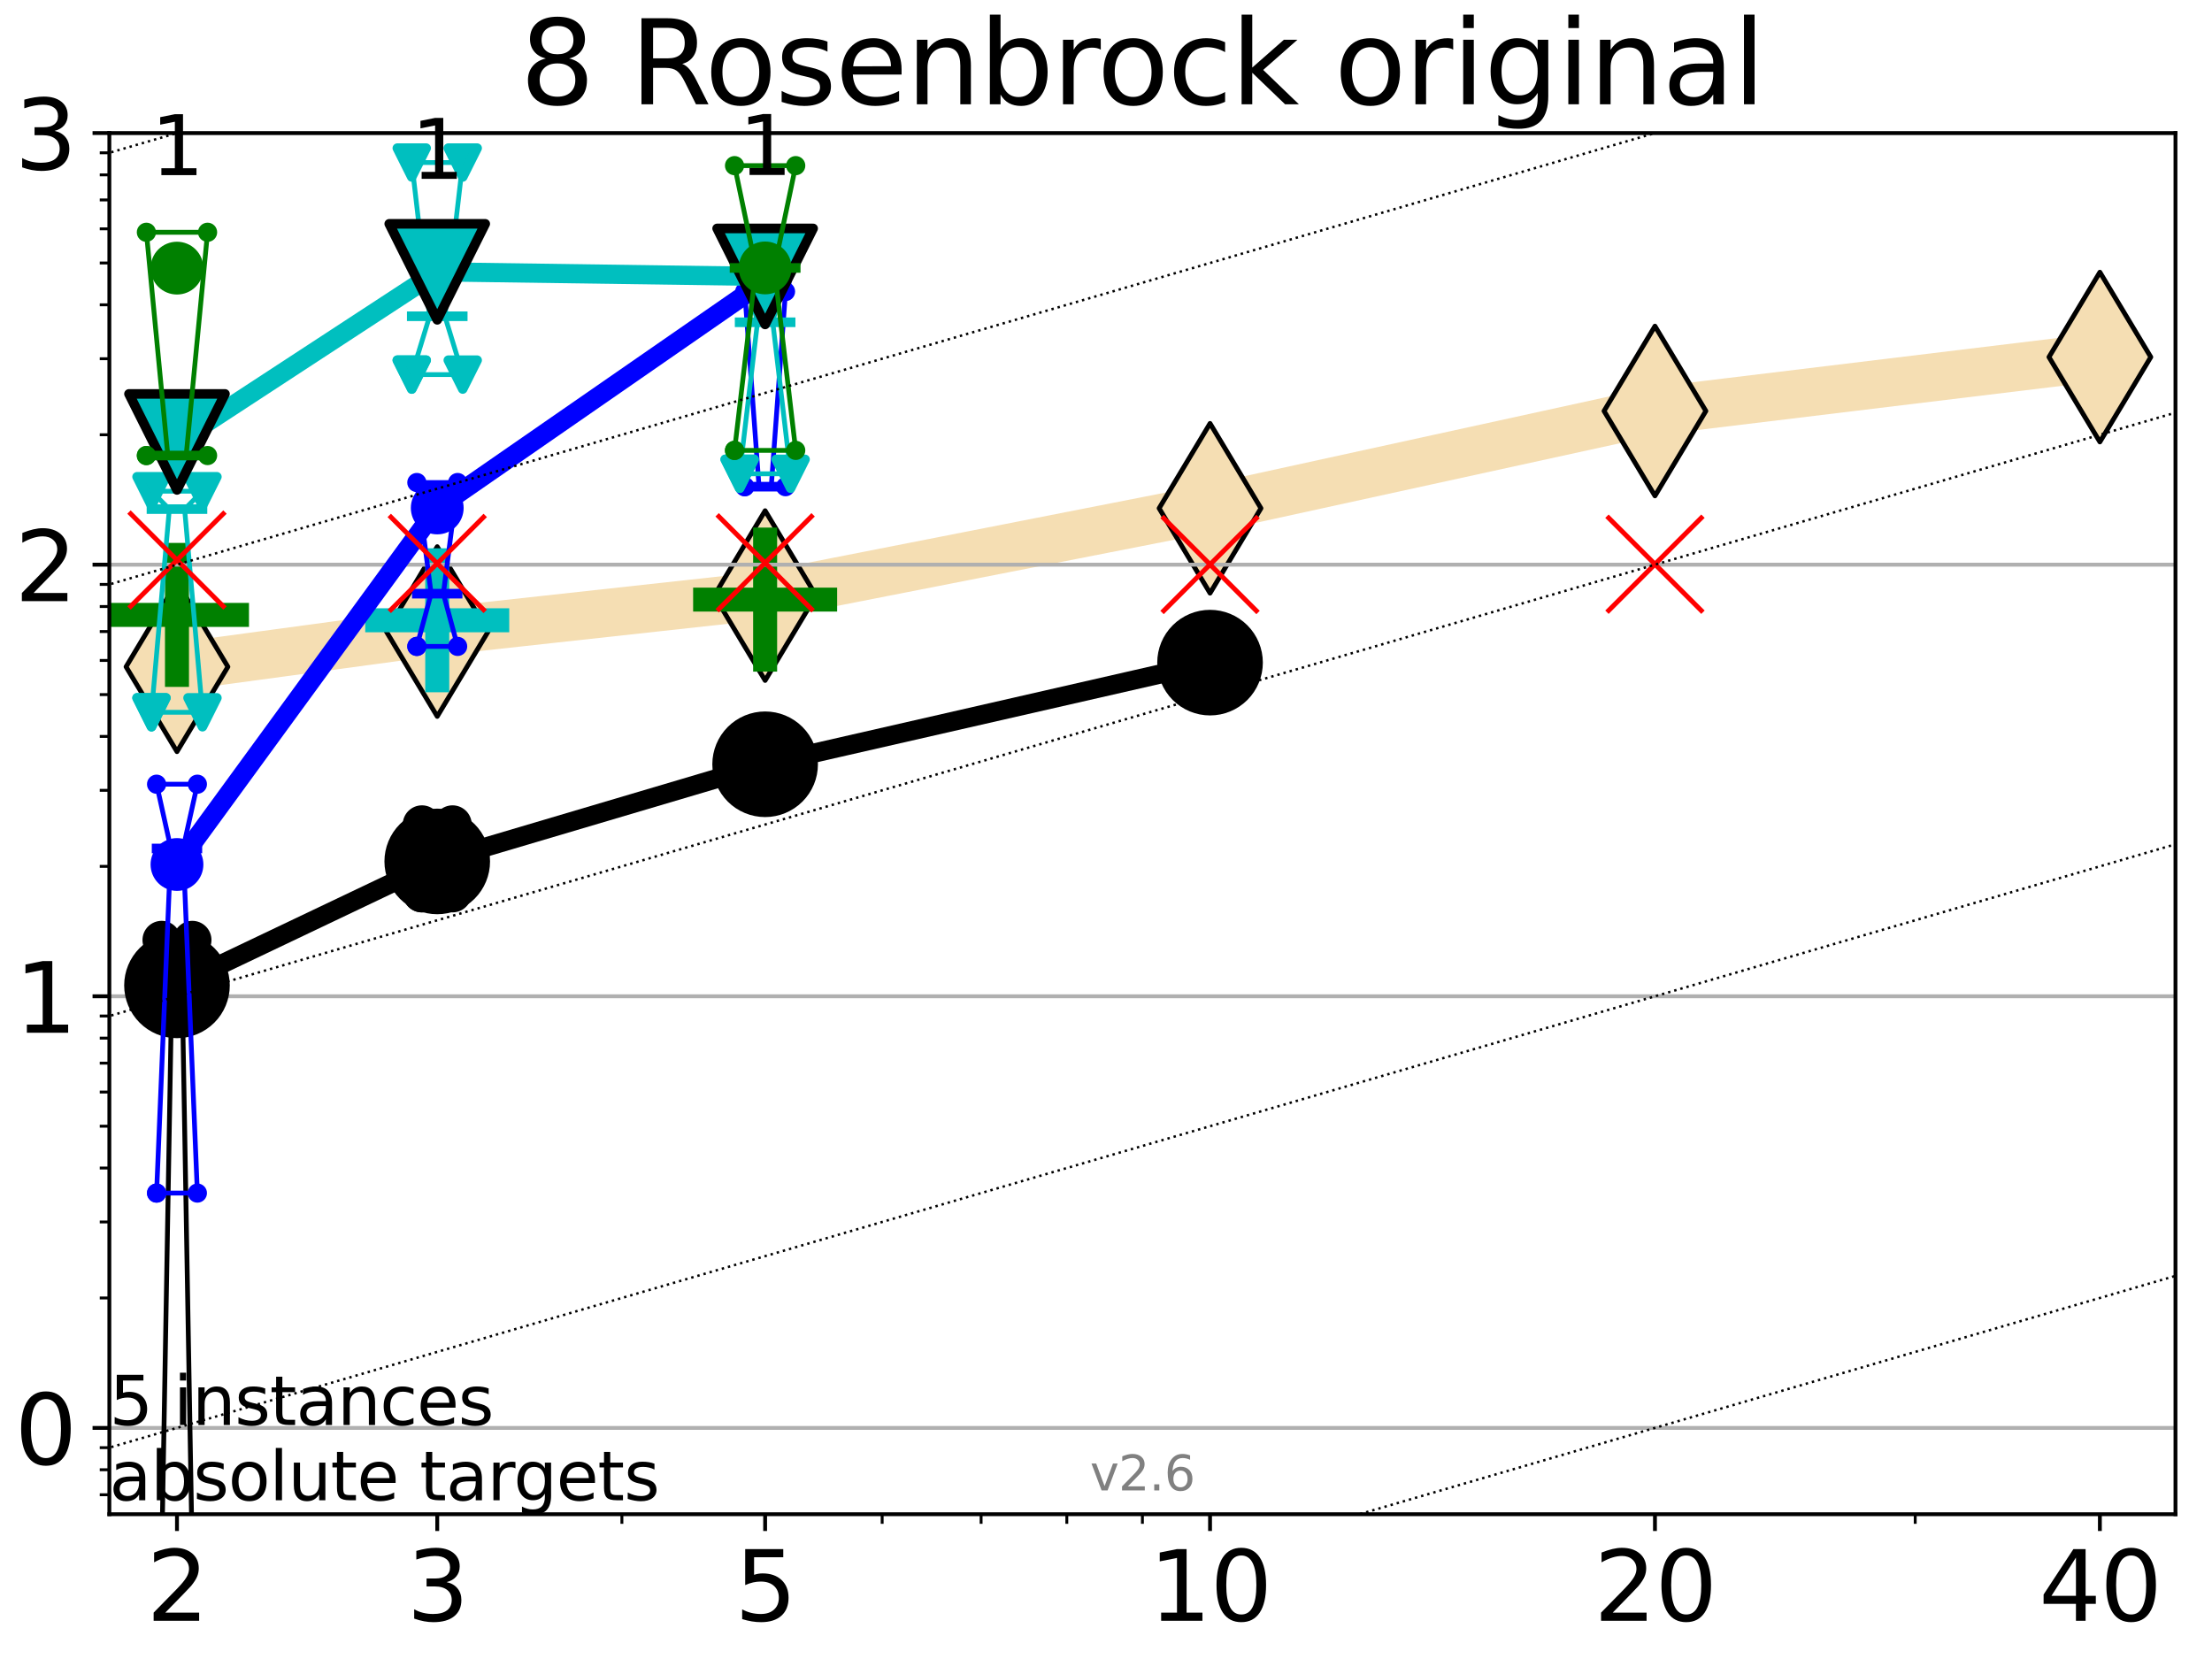 <?xml version="1.0" encoding="utf-8" standalone="no"?>
<!DOCTYPE svg PUBLIC "-//W3C//DTD SVG 1.1//EN"
  "http://www.w3.org/Graphics/SVG/1.1/DTD/svg11.dtd">
<svg xmlns:xlink="http://www.w3.org/1999/xlink" width="460.8pt" height="345.6pt" viewBox="0 0 460.8 345.6" xmlns="http://www.w3.org/2000/svg" version="1.1">
 <defs>
  <style type="text/css">*{stroke-linejoin: round; stroke-linecap: butt}</style>
 </defs>
 <g id="figure_1">
  <g id="patch_1">
   <path d="M 0 345.6 
L 460.8 345.6 
L 460.8 0 
L 0 0 
z
" style="fill: #ffffff"/>
  </g>
  <g id="axes_1">
   <g id="patch_2">
    <path d="M 22.78 315.44 
L 453.192 315.44 
L 453.192 27.72 
L 22.78 27.72 
z
" style="fill: #ffffff"/>
   </g>
   <g id="line2d_1">
    <path d="M 36.868 138.903 
L 91.085 131.56 
L 159.39 124.071 
L 252.074 105.885 
L 344.758 85.621 
L 437.443 74.384 
" clip-path="url(#p8dc226ecf0)" style="fill: none; stroke: #f5deb3; stroke-width: 10; stroke-linecap: square"/>
    <defs>
     <path id="me2d155da75" d="M -0 17.678 
L 10.607 0 
L 0 -17.678 
L -10.607 -0 
z
" style="stroke: #000000; stroke-linejoin: miter"/>
    </defs>
    <g clip-path="url(#p8dc226ecf0)">
     <use xlink:href="#me2d155da75" x="36.868" y="138.903" style="fill: #f5deb3; stroke: #000000; stroke-linejoin: miter"/>
     <use xlink:href="#me2d155da75" x="91.085" y="131.56" style="fill: #f5deb3; stroke: #000000; stroke-linejoin: miter"/>
     <use xlink:href="#me2d155da75" x="159.39" y="124.071" style="fill: #f5deb3; stroke: #000000; stroke-linejoin: miter"/>
     <use xlink:href="#me2d155da75" x="252.074" y="105.885" style="fill: #f5deb3; stroke: #000000; stroke-linejoin: miter"/>
     <use xlink:href="#me2d155da75" x="344.758" y="85.621" style="fill: #f5deb3; stroke: #000000; stroke-linejoin: miter"/>
     <use xlink:href="#me2d155da75" x="437.443" y="74.384" style="fill: #f5deb3; stroke: #000000; stroke-linejoin: miter"/>
    </g>
   </g>
   <g id="line2d_2">
    <defs>
     <path id="m5c4d01a7d2" d="M -15 0 
L 15 0 
M 0 15 
L 0 -15 
" style="stroke: #00bfbf; stroke-width: 5"/>
    </defs>
    <g clip-path="url(#p8dc226ecf0)">
     <use xlink:href="#m5c4d01a7d2" x="91.085" y="129.215" style="fill: #00bfbf; stroke: #00bfbf; stroke-width: 5"/>
    </g>
   </g>
   <g id="line2d_3">
    <defs>
     <path id="mcdab4af5b2" d="M -15 0 
L 15 0 
M 0 15 
L 0 -15 
" style="stroke: #008000; stroke-width: 5"/>
    </defs>
    <g clip-path="url(#p8dc226ecf0)">
     <use xlink:href="#mcdab4af5b2" x="159.39" y="124.908" style="fill: #008000; stroke: #008000; stroke-width: 5"/>
    </g>
   </g>
   <g id="line2d_4">
    <g clip-path="url(#p8dc226ecf0)">
     <use xlink:href="#mcdab4af5b2" x="36.868" y="128.093" style="fill: #008000; stroke: #008000; stroke-width: 5"/>
    </g>
   </g>
   <g id="matplotlib.axis_1">
    <g id="xtick_1">
     <g id="line2d_5">
      <defs>
       <path id="ma68d5e2da8" d="M 0 0 
L 0 3.5 
" style="stroke: #000000; stroke-width: 0.8"/>
      </defs>
      <g>
       <use xlink:href="#ma68d5e2da8" x="36.868" y="315.44" style="stroke: #000000; stroke-width: 0.8"/>
      </g>
     </g>
     <g id="text_1">
      <!-- 2 -->
      <g transform="translate(30.506 337.637)scale(0.2 -0.2)">
       <defs>
        <path id="DejaVuSans-32" d="M 1228 531 
L 3431 531 
L 3431 0 
L 469 0 
L 469 531 
Q 828 903 1448 1529 
Q 2069 2156 2228 2338 
Q 2531 2678 2651 2914 
Q 2772 3150 2772 3378 
Q 2772 3750 2511 3984 
Q 2250 4219 1831 4219 
Q 1534 4219 1204 4116 
Q 875 4013 500 3803 
L 500 4441 
Q 881 4594 1212 4672 
Q 1544 4750 1819 4750 
Q 2544 4750 2975 4387 
Q 3406 4025 3406 3419 
Q 3406 3131 3298 2873 
Q 3191 2616 2906 2266 
Q 2828 2175 2409 1742 
Q 1991 1309 1228 531 
z
" transform="scale(0.016)"/>
       </defs>
       <use xlink:href="#DejaVuSans-32"/>
      </g>
     </g>
    </g>
    <g id="xtick_2">
     <g id="line2d_6">
      <g>
       <use xlink:href="#ma68d5e2da8" x="91.085" y="315.44" style="stroke: #000000; stroke-width: 0.8"/>
      </g>
     </g>
     <g id="text_2">
      <!-- 3 -->
      <g transform="translate(84.723 337.637)scale(0.2 -0.2)">
       <defs>
        <path id="DejaVuSans-33" d="M 2597 2516 
Q 3050 2419 3304 2112 
Q 3559 1806 3559 1356 
Q 3559 666 3084 287 
Q 2609 -91 1734 -91 
Q 1441 -91 1130 -33 
Q 819 25 488 141 
L 488 750 
Q 750 597 1062 519 
Q 1375 441 1716 441 
Q 2309 441 2620 675 
Q 2931 909 2931 1356 
Q 2931 1769 2642 2001 
Q 2353 2234 1838 2234 
L 1294 2234 
L 1294 2753 
L 1863 2753 
Q 2328 2753 2575 2939 
Q 2822 3125 2822 3475 
Q 2822 3834 2567 4026 
Q 2313 4219 1838 4219 
Q 1578 4219 1281 4162 
Q 984 4106 628 3988 
L 628 4550 
Q 988 4650 1302 4700 
Q 1616 4750 1894 4750 
Q 2613 4750 3031 4423 
Q 3450 4097 3450 3541 
Q 3450 3153 3228 2886 
Q 3006 2619 2597 2516 
z
" transform="scale(0.016)"/>
       </defs>
       <use xlink:href="#DejaVuSans-33"/>
      </g>
     </g>
    </g>
    <g id="xtick_3">
     <g id="line2d_7">
      <g>
       <use xlink:href="#ma68d5e2da8" x="159.39" y="315.44" style="stroke: #000000; stroke-width: 0.8"/>
      </g>
     </g>
     <g id="text_3">
      <!-- 5 -->
      <g transform="translate(153.028 337.637)scale(0.2 -0.2)">
       <defs>
        <path id="DejaVuSans-35" d="M 691 4666 
L 3169 4666 
L 3169 4134 
L 1269 4134 
L 1269 2991 
Q 1406 3038 1543 3061 
Q 1681 3084 1819 3084 
Q 2600 3084 3056 2656 
Q 3513 2228 3513 1497 
Q 3513 744 3044 326 
Q 2575 -91 1722 -91 
Q 1428 -91 1123 -41 
Q 819 9 494 109 
L 494 744 
Q 775 591 1075 516 
Q 1375 441 1709 441 
Q 2250 441 2565 725 
Q 2881 1009 2881 1497 
Q 2881 1984 2565 2268 
Q 2250 2553 1709 2553 
Q 1456 2553 1204 2497 
Q 953 2441 691 2322 
L 691 4666 
z
" transform="scale(0.016)"/>
       </defs>
       <use xlink:href="#DejaVuSans-35"/>
      </g>
     </g>
    </g>
    <g id="xtick_4">
     <g id="line2d_8">
      <g>
       <use xlink:href="#ma68d5e2da8" x="252.074" y="315.44" style="stroke: #000000; stroke-width: 0.8"/>
      </g>
     </g>
     <g id="text_4">
      <!-- 10 -->
      <g transform="translate(239.349 337.637)scale(0.2 -0.2)">
       <defs>
        <path id="DejaVuSans-31" d="M 794 531 
L 1825 531 
L 1825 4091 
L 703 3866 
L 703 4441 
L 1819 4666 
L 2450 4666 
L 2450 531 
L 3481 531 
L 3481 0 
L 794 0 
L 794 531 
z
" transform="scale(0.016)"/>
        <path id="DejaVuSans-30" d="M 2034 4250 
Q 1547 4250 1301 3770 
Q 1056 3291 1056 2328 
Q 1056 1369 1301 889 
Q 1547 409 2034 409 
Q 2525 409 2770 889 
Q 3016 1369 3016 2328 
Q 3016 3291 2770 3770 
Q 2525 4250 2034 4250 
z
M 2034 4750 
Q 2819 4750 3233 4129 
Q 3647 3509 3647 2328 
Q 3647 1150 3233 529 
Q 2819 -91 2034 -91 
Q 1250 -91 836 529 
Q 422 1150 422 2328 
Q 422 3509 836 4129 
Q 1250 4750 2034 4750 
z
" transform="scale(0.016)"/>
       </defs>
       <use xlink:href="#DejaVuSans-31"/>
       <use xlink:href="#DejaVuSans-30" x="63.623"/>
      </g>
     </g>
    </g>
    <g id="xtick_5">
     <g id="line2d_9">
      <g>
       <use xlink:href="#ma68d5e2da8" x="344.758" y="315.44" style="stroke: #000000; stroke-width: 0.8"/>
      </g>
     </g>
     <g id="text_5">
      <!-- 20 -->
      <g transform="translate(332.033 337.637)scale(0.2 -0.2)">
       <use xlink:href="#DejaVuSans-32"/>
       <use xlink:href="#DejaVuSans-30" x="63.623"/>
      </g>
     </g>
    </g>
    <g id="xtick_6">
     <g id="line2d_10">
      <g>
       <use xlink:href="#ma68d5e2da8" x="437.443" y="315.44" style="stroke: #000000; stroke-width: 0.8"/>
      </g>
     </g>
     <g id="text_6">
      <!-- 40 -->
      <g transform="translate(424.718 337.637)scale(0.2 -0.2)">
       <defs>
        <path id="DejaVuSans-34" d="M 2419 4116 
L 825 1625 
L 2419 1625 
L 2419 4116 
z
M 2253 4666 
L 3047 4666 
L 3047 1625 
L 3713 1625 
L 3713 1100 
L 3047 1100 
L 3047 0 
L 2419 0 
L 2419 1100 
L 313 1100 
L 313 1709 
L 2253 4666 
z
" transform="scale(0.016)"/>
       </defs>
       <use xlink:href="#DejaVuSans-34"/>
       <use xlink:href="#DejaVuSans-30" x="63.623"/>
      </g>
     </g>
    </g>
    <g id="xtick_7">
     <g id="line2d_11">
      <defs>
       <path id="m6bcf488778" d="M 0 0 
L 0 2 
" style="stroke: #000000; stroke-width: 0.6"/>
      </defs>
      <g>
       <use xlink:href="#m6bcf488778" x="129.552" y="315.44" style="stroke: #000000; stroke-width: 0.6"/>
      </g>
     </g>
    </g>
    <g id="xtick_8">
     <g id="line2d_12">
      <g>
       <use xlink:href="#m6bcf488778" x="183.769" y="315.44" style="stroke: #000000; stroke-width: 0.6"/>
      </g>
     </g>
    </g>
    <g id="xtick_9">
     <g id="line2d_13">
      <g>
       <use xlink:href="#m6bcf488778" x="204.381" y="315.44" style="stroke: #000000; stroke-width: 0.6"/>
      </g>
     </g>
    </g>
    <g id="xtick_10">
     <g id="line2d_14">
      <g>
       <use xlink:href="#m6bcf488778" x="222.237" y="315.44" style="stroke: #000000; stroke-width: 0.6"/>
      </g>
     </g>
    </g>
    <g id="xtick_11">
     <g id="line2d_15">
      <g>
       <use xlink:href="#m6bcf488778" x="237.986" y="315.44" style="stroke: #000000; stroke-width: 0.6"/>
      </g>
     </g>
    </g>
    <g id="xtick_12">
     <g id="line2d_16">
      <g>
       <use xlink:href="#m6bcf488778" x="398.975" y="315.44" style="stroke: #000000; stroke-width: 0.6"/>
      </g>
     </g>
    </g>
   </g>
   <g id="matplotlib.axis_2">
    <g id="ytick_1">
     <g id="line2d_17">
      <path d="M 22.78 297.458 
L 453.192 297.458 
" clip-path="url(#p8dc226ecf0)" style="fill: none; stroke: #b0b0b0; stroke-width: 0.8; stroke-linecap: square"/>
     </g>
     <g id="line2d_18">
      <defs>
       <path id="m3af78f98e3" d="M 0 0 
L -3.5 0 
" style="stroke: #000000; stroke-width: 0.8"/>
      </defs>
      <g>
       <use xlink:href="#m3af78f98e3" x="22.78" y="297.458" style="stroke: #000000; stroke-width: 0.8"/>
      </g>
     </g>
     <g id="text_7">
      <!-- 0 -->
      <g transform="translate(3.055 305.056)scale(0.2 -0.2)">
       <use xlink:href="#DejaVuSans-30"/>
      </g>
     </g>
    </g>
    <g id="ytick_2">
     <g id="line2d_19">
      <path d="M 22.78 207.545 
L 453.192 207.545 
" clip-path="url(#p8dc226ecf0)" style="fill: none; stroke: #b0b0b0; stroke-width: 0.8; stroke-linecap: square"/>
     </g>
     <g id="line2d_20">
      <g>
       <use xlink:href="#m3af78f98e3" x="22.78" y="207.545" style="stroke: #000000; stroke-width: 0.8"/>
      </g>
     </g>
     <g id="text_8">
      <!-- 1 -->
      <g transform="translate(3.055 215.143)scale(0.2 -0.2)">
       <use xlink:href="#DejaVuSans-31"/>
      </g>
     </g>
    </g>
    <g id="ytick_3">
     <g id="line2d_21">
      <path d="M 22.78 117.633 
L 453.192 117.633 
" clip-path="url(#p8dc226ecf0)" style="fill: none; stroke: #b0b0b0; stroke-width: 0.8; stroke-linecap: square"/>
     </g>
     <g id="line2d_22">
      <g>
       <use xlink:href="#m3af78f98e3" x="22.78" y="117.633" style="stroke: #000000; stroke-width: 0.8"/>
      </g>
     </g>
     <g id="text_9">
      <!-- 2 -->
      <g transform="translate(3.055 125.231)scale(0.2 -0.2)">
       <use xlink:href="#DejaVuSans-32"/>
      </g>
     </g>
    </g>
    <g id="ytick_4">
     <g id="line2d_23">
      <path d="M 22.78 27.72 
L 453.192 27.72 
" clip-path="url(#p8dc226ecf0)" style="fill: none; stroke: #b0b0b0; stroke-width: 0.8; stroke-linecap: square"/>
     </g>
     <g id="line2d_24">
      <g>
       <use xlink:href="#m3af78f98e3" x="22.78" y="27.72" style="stroke: #000000; stroke-width: 0.8"/>
      </g>
     </g>
     <g id="text_10">
      <!-- 3 -->
      <g transform="translate(3.055 35.318)scale(0.2 -0.2)">
       <use xlink:href="#DejaVuSans-33"/>
      </g>
     </g>
    </g>
    <g id="ytick_5">
     <g id="line2d_25">
      <defs>
       <path id="m0cdd4ead4d" d="M 0 0 
L -2 0 
" style="stroke: #000000; stroke-width: 0.6"/>
      </defs>
      <g>
       <use xlink:href="#m0cdd4ead4d" x="22.78" y="311.385" style="stroke: #000000; stroke-width: 0.6"/>
      </g>
     </g>
    </g>
    <g id="ytick_6">
     <g id="line2d_26">
      <g>
       <use xlink:href="#m0cdd4ead4d" x="22.78" y="306.171" style="stroke: #000000; stroke-width: 0.6"/>
      </g>
     </g>
    </g>
    <g id="ytick_7">
     <g id="line2d_27">
      <g>
       <use xlink:href="#m0cdd4ead4d" x="22.78" y="301.572" style="stroke: #000000; stroke-width: 0.6"/>
      </g>
     </g>
    </g>
    <g id="ytick_8">
     <g id="line2d_28">
      <g>
       <use xlink:href="#m0cdd4ead4d" x="22.78" y="270.391" style="stroke: #000000; stroke-width: 0.6"/>
      </g>
     </g>
    </g>
    <g id="ytick_9">
     <g id="line2d_29">
      <g>
       <use xlink:href="#m0cdd4ead4d" x="22.78" y="254.558" style="stroke: #000000; stroke-width: 0.6"/>
      </g>
     </g>
    </g>
    <g id="ytick_10">
     <g id="line2d_30">
      <g>
       <use xlink:href="#m0cdd4ead4d" x="22.78" y="243.325" style="stroke: #000000; stroke-width: 0.6"/>
      </g>
     </g>
    </g>
    <g id="ytick_11">
     <g id="line2d_31">
      <g>
       <use xlink:href="#m0cdd4ead4d" x="22.78" y="234.611" style="stroke: #000000; stroke-width: 0.6"/>
      </g>
     </g>
    </g>
    <g id="ytick_12">
     <g id="line2d_32">
      <g>
       <use xlink:href="#m0cdd4ead4d" x="22.78" y="227.492" style="stroke: #000000; stroke-width: 0.6"/>
      </g>
     </g>
    </g>
    <g id="ytick_13">
     <g id="line2d_33">
      <g>
       <use xlink:href="#m0cdd4ead4d" x="22.78" y="221.473" style="stroke: #000000; stroke-width: 0.6"/>
      </g>
     </g>
    </g>
    <g id="ytick_14">
     <g id="line2d_34">
      <g>
       <use xlink:href="#m0cdd4ead4d" x="22.78" y="216.258" style="stroke: #000000; stroke-width: 0.6"/>
      </g>
     </g>
    </g>
    <g id="ytick_15">
     <g id="line2d_35">
      <g>
       <use xlink:href="#m0cdd4ead4d" x="22.78" y="211.659" style="stroke: #000000; stroke-width: 0.6"/>
      </g>
     </g>
    </g>
    <g id="ytick_16">
     <g id="line2d_36">
      <g>
       <use xlink:href="#m0cdd4ead4d" x="22.78" y="180.479" style="stroke: #000000; stroke-width: 0.6"/>
      </g>
     </g>
    </g>
    <g id="ytick_17">
     <g id="line2d_37">
      <g>
       <use xlink:href="#m0cdd4ead4d" x="22.78" y="164.646" style="stroke: #000000; stroke-width: 0.6"/>
      </g>
     </g>
    </g>
    <g id="ytick_18">
     <g id="line2d_38">
      <g>
       <use xlink:href="#m0cdd4ead4d" x="22.78" y="153.412" style="stroke: #000000; stroke-width: 0.6"/>
      </g>
     </g>
    </g>
    <g id="ytick_19">
     <g id="line2d_39">
      <g>
       <use xlink:href="#m0cdd4ead4d" x="22.78" y="144.699" style="stroke: #000000; stroke-width: 0.6"/>
      </g>
     </g>
    </g>
    <g id="ytick_20">
     <g id="line2d_40">
      <g>
       <use xlink:href="#m0cdd4ead4d" x="22.78" y="137.579" style="stroke: #000000; stroke-width: 0.6"/>
      </g>
     </g>
    </g>
    <g id="ytick_21">
     <g id="line2d_41">
      <g>
       <use xlink:href="#m0cdd4ead4d" x="22.78" y="131.56" style="stroke: #000000; stroke-width: 0.6"/>
      </g>
     </g>
    </g>
    <g id="ytick_22">
     <g id="line2d_42">
      <g>
       <use xlink:href="#m0cdd4ead4d" x="22.78" y="126.346" style="stroke: #000000; stroke-width: 0.6"/>
      </g>
     </g>
    </g>
    <g id="ytick_23">
     <g id="line2d_43">
      <g>
       <use xlink:href="#m0cdd4ead4d" x="22.78" y="121.747" style="stroke: #000000; stroke-width: 0.6"/>
      </g>
     </g>
    </g>
    <g id="ytick_24">
     <g id="line2d_44">
      <g>
       <use xlink:href="#m0cdd4ead4d" x="22.78" y="90.566" style="stroke: #000000; stroke-width: 0.6"/>
      </g>
     </g>
    </g>
    <g id="ytick_25">
     <g id="line2d_45">
      <g>
       <use xlink:href="#m0cdd4ead4d" x="22.78" y="74.733" style="stroke: #000000; stroke-width: 0.6"/>
      </g>
     </g>
    </g>
    <g id="ytick_26">
     <g id="line2d_46">
      <g>
       <use xlink:href="#m0cdd4ead4d" x="22.78" y="63.5" style="stroke: #000000; stroke-width: 0.6"/>
      </g>
     </g>
    </g>
    <g id="ytick_27">
     <g id="line2d_47">
      <g>
       <use xlink:href="#m0cdd4ead4d" x="22.78" y="54.786" style="stroke: #000000; stroke-width: 0.6"/>
      </g>
     </g>
    </g>
    <g id="ytick_28">
     <g id="line2d_48">
      <g>
       <use xlink:href="#m0cdd4ead4d" x="22.78" y="47.667" style="stroke: #000000; stroke-width: 0.6"/>
      </g>
     </g>
    </g>
    <g id="ytick_29">
     <g id="line2d_49">
      <g>
       <use xlink:href="#m0cdd4ead4d" x="22.78" y="41.648" style="stroke: #000000; stroke-width: 0.6"/>
      </g>
     </g>
    </g>
    <g id="ytick_30">
     <g id="line2d_50">
      <g>
       <use xlink:href="#m0cdd4ead4d" x="22.78" y="36.433" style="stroke: #000000; stroke-width: 0.6"/>
      </g>
     </g>
    </g>
    <g id="ytick_31">
     <g id="line2d_51">
      <g>
       <use xlink:href="#m0cdd4ead4d" x="22.78" y="31.834" style="stroke: #000000; stroke-width: 0.6"/>
      </g>
     </g>
    </g>
   </g>
   <g id="line2d_52">
    <path d="M 33.682 324.524 
L 35.912 198.832 
L 33.682 195.826 
L 40.054 195.826 
L 37.824 198.832 
L 40.054 324.524 
L 33.682 324.524 
" clip-path="url(#p8dc226ecf0)" style="fill: none; stroke: #000000; stroke-linecap: square"/>
   </g>
   <g id="line2d_53">
    <path d="M 33.682 324.524 
L 40.054 324.524 
L 40.054 195.826 
L 33.682 195.826 
L 33.682 324.524 
" clip-path="url(#p8dc226ecf0)" style="fill: none"/>
    <defs>
     <path id="m29cca95f10" d="M 0 3 
C 0.796 3 1.559 2.684 2.121 2.121 
C 2.684 1.559 3 0.796 3 0 
C 3 -0.796 2.684 -1.559 2.121 -2.121 
C 1.559 -2.684 0.796 -3 0 -3 
C -0.796 -3 -1.559 -2.684 -2.121 -2.121 
C -2.684 -1.559 -3 -0.796 -3 0 
C -3 0.796 -2.684 1.559 -2.121 2.121 
C -1.559 2.684 -0.796 3 0 3 
z
" style="stroke: #000000; stroke-width: 2"/>
    </defs>
    <g clip-path="url(#p8dc226ecf0)">
     <use xlink:href="#m29cca95f10" x="33.682" y="324.524" style="stroke: #000000; stroke-width: 2"/>
     <use xlink:href="#m29cca95f10" x="40.054" y="324.524" style="stroke: #000000; stroke-width: 2"/>
     <use xlink:href="#m29cca95f10" x="40.054" y="195.826" style="stroke: #000000; stroke-width: 2"/>
     <use xlink:href="#m29cca95f10" x="33.682" y="195.826" style="stroke: #000000; stroke-width: 2"/>
     <use xlink:href="#m29cca95f10" x="33.682" y="324.524" style="stroke: #000000; stroke-width: 2"/>
    </g>
   </g>
   <g id="line2d_54">
    <path d="M 33.682 198.832 
L 40.054 198.832 
" clip-path="url(#p8dc226ecf0)" style="fill: none; stroke: #000000; stroke-width: 2; stroke-linecap: square"/>
   </g>
   <g id="line2d_55">
    <path d="M 87.899 186.067 
L 90.129 179.833 
L 87.899 171.765 
L 94.271 171.765 
L 92.041 179.833 
L 94.271 186.067 
L 87.899 186.067 
" clip-path="url(#p8dc226ecf0)" style="fill: none; stroke: #000000; stroke-linecap: square"/>
   </g>
   <g id="line2d_56">
    <path d="M 87.899 186.067 
L 94.271 186.067 
L 94.271 171.765 
L 87.899 171.765 
L 87.899 186.067 
" clip-path="url(#p8dc226ecf0)" style="fill: none"/>
    <g clip-path="url(#p8dc226ecf0)">
     <use xlink:href="#m29cca95f10" x="87.899" y="186.067" style="stroke: #000000; stroke-width: 2"/>
     <use xlink:href="#m29cca95f10" x="94.271" y="186.067" style="stroke: #000000; stroke-width: 2"/>
     <use xlink:href="#m29cca95f10" x="94.271" y="171.765" style="stroke: #000000; stroke-width: 2"/>
     <use xlink:href="#m29cca95f10" x="87.899" y="171.765" style="stroke: #000000; stroke-width: 2"/>
     <use xlink:href="#m29cca95f10" x="87.899" y="186.067" style="stroke: #000000; stroke-width: 2"/>
    </g>
   </g>
   <g id="line2d_57">
    <path d="M 87.899 179.833 
L 94.271 179.833 
" clip-path="url(#p8dc226ecf0)" style="fill: none; stroke: #000000; stroke-width: 2; stroke-linecap: square"/>
   </g>
   <g id="line2d_58">
    <path d="M 156.204 161.882 
L 158.434 159.989 
L 156.204 154.002 
L 162.576 154.002 
L 160.346 159.989 
L 162.576 161.882 
L 156.204 161.882 
" clip-path="url(#p8dc226ecf0)" style="fill: none; stroke: #000000; stroke-linecap: square"/>
   </g>
   <g id="line2d_59">
    <path d="M 156.204 161.882 
L 162.576 161.882 
L 162.576 154.002 
L 156.204 154.002 
L 156.204 161.882 
" clip-path="url(#p8dc226ecf0)" style="fill: none"/>
    <g clip-path="url(#p8dc226ecf0)">
     <use xlink:href="#m29cca95f10" x="156.204" y="161.882" style="stroke: #000000; stroke-width: 2"/>
     <use xlink:href="#m29cca95f10" x="162.576" y="161.882" style="stroke: #000000; stroke-width: 2"/>
     <use xlink:href="#m29cca95f10" x="162.576" y="154.002" style="stroke: #000000; stroke-width: 2"/>
     <use xlink:href="#m29cca95f10" x="156.204" y="154.002" style="stroke: #000000; stroke-width: 2"/>
     <use xlink:href="#m29cca95f10" x="156.204" y="161.882" style="stroke: #000000; stroke-width: 2"/>
    </g>
   </g>
   <g id="line2d_60">
    <path d="M 156.204 159.989 
L 162.576 159.989 
" clip-path="url(#p8dc226ecf0)" style="fill: none; stroke: #000000; stroke-width: 2; stroke-linecap: square"/>
   </g>
   <g id="line2d_61">
    <path d="M 248.888 138.836 
L 251.118 138.501 
L 248.888 133.681 
L 255.26 133.681 
L 253.03 138.501 
L 255.26 138.836 
L 248.888 138.836 
" clip-path="url(#p8dc226ecf0)" style="fill: none; stroke: #000000; stroke-linecap: square"/>
   </g>
   <g id="line2d_62">
    <path d="M 248.888 138.836 
L 255.26 138.836 
L 255.26 133.681 
L 248.888 133.681 
L 248.888 138.836 
" clip-path="url(#p8dc226ecf0)" style="fill: none"/>
    <g clip-path="url(#p8dc226ecf0)">
     <use xlink:href="#m29cca95f10" x="248.888" y="138.836" style="stroke: #000000; stroke-width: 2"/>
     <use xlink:href="#m29cca95f10" x="255.26" y="138.836" style="stroke: #000000; stroke-width: 2"/>
     <use xlink:href="#m29cca95f10" x="255.26" y="133.681" style="stroke: #000000; stroke-width: 2"/>
     <use xlink:href="#m29cca95f10" x="248.888" y="133.681" style="stroke: #000000; stroke-width: 2"/>
     <use xlink:href="#m29cca95f10" x="248.888" y="138.836" style="stroke: #000000; stroke-width: 2"/>
    </g>
   </g>
   <g id="line2d_63">
    <path d="M 248.888 138.501 
L 255.26 138.501 
" clip-path="url(#p8dc226ecf0)" style="fill: none; stroke: #000000; stroke-width: 2; stroke-linecap: square"/>
   </g>
   <g id="line2d_64">
    <path d="M 36.868 205.27 
L 91.085 179.451 
" clip-path="url(#p8dc226ecf0)" style="fill: none; stroke: #000000; stroke-width: 4; stroke-linecap: square"/>
   </g>
   <g id="line2d_65">
    <path d="M 91.085 179.451 
L 159.39 159.211 
" clip-path="url(#p8dc226ecf0)" style="fill: none; stroke: #000000; stroke-width: 4; stroke-linecap: square"/>
   </g>
   <g id="line2d_66">
    <path d="M 159.39 159.211 
L 252.074 138.038 
" clip-path="url(#p8dc226ecf0)" style="fill: none; stroke: #000000; stroke-width: 4; stroke-linecap: square"/>
   </g>
   <g id="line2d_67">
    <path d="M 36.868 205.27 
L 91.085 179.451 
L 159.39 159.211 
L 252.074 138.038 
" clip-path="url(#p8dc226ecf0)" style="fill: none"/>
    <defs>
     <path id="mc11d24766d" d="M 0 10 
C 2.652 10 5.196 8.946 7.071 7.071 
C 8.946 5.196 10 2.652 10 0 
C 10 -2.652 8.946 -5.196 7.071 -7.071 
C 5.196 -8.946 2.652 -10 0 -10 
C -2.652 -10 -5.196 -8.946 -7.071 -7.071 
C -8.946 -5.196 -10 -2.652 -10 0 
C -10 2.652 -8.946 5.196 -7.071 7.071 
C -5.196 8.946 -2.652 10 0 10 
z
" style="stroke: #000000; stroke-width: 2"/>
    </defs>
    <g clip-path="url(#p8dc226ecf0)">
     <use xlink:href="#mc11d24766d" x="36.868" y="205.27" style="stroke: #000000; stroke-width: 2"/>
     <use xlink:href="#mc11d24766d" x="91.085" y="179.451" style="stroke: #000000; stroke-width: 2"/>
     <use xlink:href="#mc11d24766d" x="159.39" y="159.211" style="stroke: #000000; stroke-width: 2"/>
     <use xlink:href="#mc11d24766d" x="252.074" y="138.038" style="stroke: #000000; stroke-width: 2"/>
    </g>
   </g>
   <g id="line2d_68">
    <path d="M 32.62 248.539 
L 35.594 176.757 
L 32.62 163.365 
L 41.116 163.365 
L 38.143 176.757 
L 41.116 248.539 
L 32.62 248.539 
" clip-path="url(#p8dc226ecf0)" style="fill: none; stroke: #0000ff; stroke-linecap: square"/>
   </g>
   <g id="line2d_69">
    <path d="M 32.62 248.539 
L 41.116 248.539 
L 41.116 163.365 
L 32.62 163.365 
L 32.62 248.539 
" clip-path="url(#p8dc226ecf0)" style="fill: none"/>
    <defs>
     <path id="mfbaf8b919c" d="M 0 1.5 
C 0.398 1.5 0.779 1.342 1.061 1.061 
C 1.342 0.779 1.5 0.398 1.5 0 
C 1.5 -0.398 1.342 -0.779 1.061 -1.061 
C 0.779 -1.342 0.398 -1.5 0 -1.5 
C -0.398 -1.5 -0.779 -1.342 -1.061 -1.061 
C -1.342 -0.779 -1.5 -0.398 -1.5 0 
C -1.5 0.398 -1.342 0.779 -1.061 1.061 
C -0.779 1.342 -0.398 1.5 0 1.5 
z
" style="stroke: #0000ff"/>
    </defs>
    <g clip-path="url(#p8dc226ecf0)">
     <use xlink:href="#mfbaf8b919c" x="32.62" y="248.539" style="fill: #0000ff; stroke: #0000ff"/>
     <use xlink:href="#mfbaf8b919c" x="41.116" y="248.539" style="fill: #0000ff; stroke: #0000ff"/>
     <use xlink:href="#mfbaf8b919c" x="41.116" y="163.365" style="fill: #0000ff; stroke: #0000ff"/>
     <use xlink:href="#mfbaf8b919c" x="32.62" y="163.365" style="fill: #0000ff; stroke: #0000ff"/>
     <use xlink:href="#mfbaf8b919c" x="32.62" y="248.539" style="fill: #0000ff; stroke: #0000ff"/>
    </g>
   </g>
   <g id="line2d_70">
    <path d="M 32.62 176.757 
L 41.116 176.757 
" clip-path="url(#p8dc226ecf0)" style="fill: none; stroke: #0000ff; stroke-width: 2; stroke-linecap: square"/>
   </g>
   <g id="line2d_71">
    <path d="M 86.837 134.655 
L 89.811 123.674 
L 86.837 100.519 
L 95.333 100.519 
L 92.359 123.674 
L 95.333 134.655 
L 86.837 134.655 
" clip-path="url(#p8dc226ecf0)" style="fill: none; stroke: #0000ff; stroke-linecap: square"/>
   </g>
   <g id="line2d_72">
    <path d="M 86.837 134.655 
L 95.333 134.655 
L 95.333 100.519 
L 86.837 100.519 
L 86.837 134.655 
" clip-path="url(#p8dc226ecf0)" style="fill: none"/>
    <g clip-path="url(#p8dc226ecf0)">
     <use xlink:href="#mfbaf8b919c" x="86.837" y="134.655" style="fill: #0000ff; stroke: #0000ff"/>
     <use xlink:href="#mfbaf8b919c" x="95.333" y="134.655" style="fill: #0000ff; stroke: #0000ff"/>
     <use xlink:href="#mfbaf8b919c" x="95.333" y="100.519" style="fill: #0000ff; stroke: #0000ff"/>
     <use xlink:href="#mfbaf8b919c" x="86.837" y="100.519" style="fill: #0000ff; stroke: #0000ff"/>
     <use xlink:href="#mfbaf8b919c" x="86.837" y="134.655" style="fill: #0000ff; stroke: #0000ff"/>
    </g>
   </g>
   <g id="line2d_73">
    <path d="M 86.837 123.674 
L 95.333 123.674 
" clip-path="url(#p8dc226ecf0)" style="fill: none; stroke: #0000ff; stroke-width: 2; stroke-linecap: square"/>
   </g>
   <g id="line2d_74">
    <path d="M 155.142 101.385 
L 158.116 101.385 
L 155.142 60.735 
L 163.638 60.735 
L 160.665 101.385 
L 163.638 101.385 
L 155.142 101.385 
" clip-path="url(#p8dc226ecf0)" style="fill: none; stroke: #0000ff; stroke-linecap: square"/>
   </g>
   <g id="line2d_75">
    <path d="M 155.142 101.385 
L 163.638 101.385 
L 163.638 60.735 
L 155.142 60.735 
L 155.142 101.385 
" clip-path="url(#p8dc226ecf0)" style="fill: none"/>
    <g clip-path="url(#p8dc226ecf0)">
     <use xlink:href="#mfbaf8b919c" x="155.142" y="101.385" style="fill: #0000ff; stroke: #0000ff"/>
     <use xlink:href="#mfbaf8b919c" x="163.638" y="101.385" style="fill: #0000ff; stroke: #0000ff"/>
     <use xlink:href="#mfbaf8b919c" x="163.638" y="60.735" style="fill: #0000ff; stroke: #0000ff"/>
     <use xlink:href="#mfbaf8b919c" x="155.142" y="60.735" style="fill: #0000ff; stroke: #0000ff"/>
     <use xlink:href="#mfbaf8b919c" x="155.142" y="101.385" style="fill: #0000ff; stroke: #0000ff"/>
    </g>
   </g>
   <g id="line2d_76">
    <path d="M 155.142 101.385 
L 163.638 101.385 
" clip-path="url(#p8dc226ecf0)" style="fill: none; stroke: #0000ff; stroke-width: 2; stroke-linecap: square"/>
   </g>
   <g id="line2d_77">
    <path d="M 36.868 180.09 
L 91.085 105.818 
" clip-path="url(#p8dc226ecf0)" style="fill: none; stroke: #0000ff; stroke-width: 4; stroke-linecap: square"/>
   </g>
   <g id="line2d_78">
    <path d="M 91.085 105.818 
L 159.39 58.503 
" clip-path="url(#p8dc226ecf0)" style="fill: none; stroke: #0000ff; stroke-width: 4; stroke-linecap: square"/>
   </g>
   <g id="line2d_79">
    <path d="M 36.868 180.09 
L 91.085 105.818 
L 159.39 58.503 
" clip-path="url(#p8dc226ecf0)" style="fill: none"/>
    <defs>
     <path id="m805baa6a2c" d="M 0 5 
C 1.326 5 2.598 4.473 3.536 3.536 
C 4.473 2.598 5 1.326 5 0 
C 5 -1.326 4.473 -2.598 3.536 -3.536 
C 2.598 -4.473 1.326 -5 0 -5 
C -1.326 -5 -2.598 -4.473 -3.536 -3.536 
C -4.473 -2.598 -5 -1.326 -5 0 
C -5 1.326 -4.473 2.598 -3.536 3.536 
C -2.598 4.473 -1.326 5 0 5 
z
" style="stroke: #0000ff"/>
    </defs>
    <g clip-path="url(#p8dc226ecf0)">
     <use xlink:href="#m805baa6a2c" x="36.868" y="180.09" style="fill: #0000ff; stroke: #0000ff"/>
     <use xlink:href="#m805baa6a2c" x="91.085" y="105.818" style="fill: #0000ff; stroke: #0000ff"/>
     <use xlink:href="#m805baa6a2c" x="159.39" y="58.503" style="fill: #0000ff; stroke: #0000ff"/>
    </g>
   </g>
   <g id="line2d_80">
    <path d="M 31.558 148.382 
L 35.275 106.059 
L 31.558 102.324 
L 42.178 102.324 
L 38.461 106.059 
L 42.178 148.382 
L 31.558 148.382 
" clip-path="url(#p8dc226ecf0)" style="fill: none; stroke: #00bfbf; stroke-linecap: square"/>
   </g>
   <g id="line2d_81">
    <path d="M 31.558 148.382 
L 42.178 148.382 
L 42.178 102.324 
L 31.558 102.324 
L 31.558 148.382 
" clip-path="url(#p8dc226ecf0)" style="fill: none"/>
    <defs>
     <path id="m0bf349b3b6" d="M -0 3 
L 3 -3 
L -3 -3 
z
" style="stroke: #00bfbf; stroke-width: 2; stroke-linejoin: miter"/>
    </defs>
    <g clip-path="url(#p8dc226ecf0)">
     <use xlink:href="#m0bf349b3b6" x="31.558" y="148.382" style="fill: #00bfbf; stroke: #00bfbf; stroke-width: 2; stroke-linejoin: miter"/>
     <use xlink:href="#m0bf349b3b6" x="42.178" y="148.382" style="fill: #00bfbf; stroke: #00bfbf; stroke-width: 2; stroke-linejoin: miter"/>
     <use xlink:href="#m0bf349b3b6" x="42.178" y="102.324" style="fill: #00bfbf; stroke: #00bfbf; stroke-width: 2; stroke-linejoin: miter"/>
     <use xlink:href="#m0bf349b3b6" x="31.558" y="102.324" style="fill: #00bfbf; stroke: #00bfbf; stroke-width: 2; stroke-linejoin: miter"/>
     <use xlink:href="#m0bf349b3b6" x="31.558" y="148.382" style="fill: #00bfbf; stroke: #00bfbf; stroke-width: 2; stroke-linejoin: miter"/>
    </g>
   </g>
   <g id="line2d_82">
    <path d="M 31.558 106.059 
L 42.178 106.059 
" clip-path="url(#p8dc226ecf0)" style="fill: none; stroke: #00bfbf; stroke-width: 2; stroke-linecap: square"/>
   </g>
   <g id="line2d_83">
    <path d="M 85.775 78.036 
L 89.492 65.881 
L 85.775 33.86 
L 96.395 33.86 
L 92.678 65.881 
L 96.395 78.036 
L 85.775 78.036 
" clip-path="url(#p8dc226ecf0)" style="fill: none; stroke: #00bfbf; stroke-linecap: square"/>
   </g>
   <g id="line2d_84">
    <path d="M 85.775 78.036 
L 96.395 78.036 
L 96.395 33.86 
L 85.775 33.86 
L 85.775 78.036 
" clip-path="url(#p8dc226ecf0)" style="fill: none"/>
    <g clip-path="url(#p8dc226ecf0)">
     <use xlink:href="#m0bf349b3b6" x="85.775" y="78.036" style="fill: #00bfbf; stroke: #00bfbf; stroke-width: 2; stroke-linejoin: miter"/>
     <use xlink:href="#m0bf349b3b6" x="96.395" y="78.036" style="fill: #00bfbf; stroke: #00bfbf; stroke-width: 2; stroke-linejoin: miter"/>
     <use xlink:href="#m0bf349b3b6" x="96.395" y="33.86" style="fill: #00bfbf; stroke: #00bfbf; stroke-width: 2; stroke-linejoin: miter"/>
     <use xlink:href="#m0bf349b3b6" x="85.775" y="33.86" style="fill: #00bfbf; stroke: #00bfbf; stroke-width: 2; stroke-linejoin: miter"/>
     <use xlink:href="#m0bf349b3b6" x="85.775" y="78.036" style="fill: #00bfbf; stroke: #00bfbf; stroke-width: 2; stroke-linejoin: miter"/>
    </g>
   </g>
   <g id="line2d_85">
    <path d="M 85.775 65.881 
L 96.395 65.881 
" clip-path="url(#p8dc226ecf0)" style="fill: none; stroke: #00bfbf; stroke-width: 2; stroke-linecap: square"/>
   </g>
   <g id="line2d_86">
    <path d="M 154.08 98.698 
L 157.797 67.14 
L 154.08 51.698 
L 164.7 51.698 
L 160.983 67.14 
L 164.7 98.698 
L 154.08 98.698 
" clip-path="url(#p8dc226ecf0)" style="fill: none; stroke: #00bfbf; stroke-linecap: square"/>
   </g>
   <g id="line2d_87">
    <path d="M 154.08 98.698 
L 164.7 98.698 
L 164.7 51.698 
L 154.08 51.698 
L 154.08 98.698 
" clip-path="url(#p8dc226ecf0)" style="fill: none"/>
    <g clip-path="url(#p8dc226ecf0)">
     <use xlink:href="#m0bf349b3b6" x="154.08" y="98.698" style="fill: #00bfbf; stroke: #00bfbf; stroke-width: 2; stroke-linejoin: miter"/>
     <use xlink:href="#m0bf349b3b6" x="164.7" y="98.698" style="fill: #00bfbf; stroke: #00bfbf; stroke-width: 2; stroke-linejoin: miter"/>
     <use xlink:href="#m0bf349b3b6" x="164.7" y="51.698" style="fill: #00bfbf; stroke: #00bfbf; stroke-width: 2; stroke-linejoin: miter"/>
     <use xlink:href="#m0bf349b3b6" x="154.08" y="51.698" style="fill: #00bfbf; stroke: #00bfbf; stroke-width: 2; stroke-linejoin: miter"/>
     <use xlink:href="#m0bf349b3b6" x="154.08" y="98.698" style="fill: #00bfbf; stroke: #00bfbf; stroke-width: 2; stroke-linejoin: miter"/>
    </g>
   </g>
   <g id="line2d_88">
    <path d="M 154.08 67.14 
L 164.7 67.14 
" clip-path="url(#p8dc226ecf0)" style="fill: none; stroke: #00bfbf; stroke-width: 2; stroke-linecap: square"/>
   </g>
   <g id="line2d_89">
    <path d="M 36.868 92.059 
L 91.085 56.625 
" clip-path="url(#p8dc226ecf0)" style="fill: none; stroke: #00bfbf; stroke-width: 4; stroke-linecap: square"/>
   </g>
   <g id="line2d_90">
    <path d="M 91.085 56.625 
L 159.39 57.587 
" clip-path="url(#p8dc226ecf0)" style="fill: none; stroke: #00bfbf; stroke-width: 4; stroke-linecap: square"/>
   </g>
   <g id="line2d_91">
    <path d="M 36.868 92.059 
L 91.085 56.625 
L 159.39 57.587 
" clip-path="url(#p8dc226ecf0)" style="fill: none"/>
    <defs>
     <path id="m5cdef0ad30" d="M -0 10 
L 10 -10 
L -10 -10 
z
" style="stroke: #000000; stroke-width: 2; stroke-linejoin: miter"/>
    </defs>
    <g clip-path="url(#p8dc226ecf0)">
     <use xlink:href="#m5cdef0ad30" x="36.868" y="92.059" style="fill: #00bfbf; stroke: #000000; stroke-width: 2; stroke-linejoin: miter"/>
     <use xlink:href="#m5cdef0ad30" x="91.085" y="56.625" style="fill: #00bfbf; stroke: #000000; stroke-width: 2; stroke-linejoin: miter"/>
     <use xlink:href="#m5cdef0ad30" x="159.39" y="57.587" style="fill: #00bfbf; stroke: #000000; stroke-width: 2; stroke-linejoin: miter"/>
    </g>
   </g>
   <g id="line2d_92">
    <path d="M 30.496 94.898 
L 34.957 94.898 
L 30.496 48.39 
L 43.24 48.39 
L 38.78 94.898 
L 43.24 94.898 
L 30.496 94.898 
" clip-path="url(#p8dc226ecf0)" style="fill: none; stroke: #008000; stroke-linecap: square"/>
   </g>
   <g id="line2d_93">
    <path d="M 30.496 94.898 
L 43.24 94.898 
L 43.24 48.39 
L 30.496 48.39 
L 30.496 94.898 
" clip-path="url(#p8dc226ecf0)" style="fill: none"/>
    <defs>
     <path id="m1d5d4ce408" d="M 0 1.5 
C 0.398 1.5 0.779 1.342 1.061 1.061 
C 1.342 0.779 1.5 0.398 1.5 0 
C 1.5 -0.398 1.342 -0.779 1.061 -1.061 
C 0.779 -1.342 0.398 -1.5 0 -1.5 
C -0.398 -1.5 -0.779 -1.342 -1.061 -1.061 
C -1.342 -0.779 -1.5 -0.398 -1.5 0 
C -1.5 0.398 -1.342 0.779 -1.061 1.061 
C -0.779 1.342 -0.398 1.5 0 1.5 
z
" style="stroke: #008000"/>
    </defs>
    <g clip-path="url(#p8dc226ecf0)">
     <use xlink:href="#m1d5d4ce408" x="30.496" y="94.898" style="fill: #008000; stroke: #008000"/>
     <use xlink:href="#m1d5d4ce408" x="43.24" y="94.898" style="fill: #008000; stroke: #008000"/>
     <use xlink:href="#m1d5d4ce408" x="43.24" y="48.39" style="fill: #008000; stroke: #008000"/>
     <use xlink:href="#m1d5d4ce408" x="30.496" y="48.39" style="fill: #008000; stroke: #008000"/>
     <use xlink:href="#m1d5d4ce408" x="30.496" y="94.898" style="fill: #008000; stroke: #008000"/>
    </g>
   </g>
   <g id="line2d_94">
    <path d="M 30.496 94.898 
L 43.24 94.898 
" clip-path="url(#p8dc226ecf0)" style="fill: none; stroke: #008000; stroke-width: 2; stroke-linecap: square"/>
   </g>
   <g id="line2d_95">
    <path d="M 153.018 93.822 
L 157.478 55.815 
L 153.018 34.505 
L 165.762 34.505 
L 161.302 55.815 
L 165.762 93.822 
L 153.018 93.822 
" clip-path="url(#p8dc226ecf0)" style="fill: none; stroke: #008000; stroke-linecap: square"/>
   </g>
   <g id="line2d_96">
    <path d="M 153.018 93.822 
L 165.762 93.822 
L 165.762 34.505 
L 153.018 34.505 
L 153.018 93.822 
" clip-path="url(#p8dc226ecf0)" style="fill: none"/>
    <g clip-path="url(#p8dc226ecf0)">
     <use xlink:href="#m1d5d4ce408" x="153.018" y="93.822" style="fill: #008000; stroke: #008000"/>
     <use xlink:href="#m1d5d4ce408" x="165.762" y="93.822" style="fill: #008000; stroke: #008000"/>
     <use xlink:href="#m1d5d4ce408" x="165.762" y="34.505" style="fill: #008000; stroke: #008000"/>
     <use xlink:href="#m1d5d4ce408" x="153.018" y="34.505" style="fill: #008000; stroke: #008000"/>
     <use xlink:href="#m1d5d4ce408" x="153.018" y="93.822" style="fill: #008000; stroke: #008000"/>
    </g>
   </g>
   <g id="line2d_97">
    <path d="M 153.018 55.815 
L 165.762 55.815 
" clip-path="url(#p8dc226ecf0)" style="fill: none; stroke: #008000; stroke-width: 2; stroke-linecap: square"/>
   </g>
   <g id="line2d_98">
    <path d="M 36.868 55.855 
L 159.39 55.815 
" clip-path="url(#p8dc226ecf0)" style="fill: none"/>
    <defs>
     <path id="mdf25105ba0" d="M 0 5 
C 1.326 5 2.598 4.473 3.536 3.536 
C 4.473 2.598 5 1.326 5 0 
C 5 -1.326 4.473 -2.598 3.536 -3.536 
C 2.598 -4.473 1.326 -5 0 -5 
C -1.326 -5 -2.598 -4.473 -3.536 -3.536 
C -4.473 -2.598 -5 -1.326 -5 0 
C -5 1.326 -4.473 2.598 -3.536 3.536 
C -2.598 4.473 -1.326 5 0 5 
z
" style="stroke: #008000"/>
    </defs>
    <g clip-path="url(#p8dc226ecf0)">
     <use xlink:href="#mdf25105ba0" x="36.868" y="55.855" style="fill: #008000; stroke: #008000"/>
     <use xlink:href="#mdf25105ba0" x="159.39" y="55.815" style="fill: #008000; stroke: #008000"/>
    </g>
   </g>
   <g id="line2d_99"/>
   <g id="line2d_100"/>
   <g id="line2d_101"/>
   <g id="line2d_102"/>
   <g id="line2d_103"/>
   <g id="line2d_104"/>
   <g id="line2d_105"/>
   <g id="line2d_106">
    <defs>
     <path id="mea632a7e8a" d="M -10 10 
L 10 -10 
M -10 -10 
L 10 10 
" style="stroke: #ff0000"/>
    </defs>
    <g clip-path="url(#p8dc226ecf0)">
     <use xlink:href="#mea632a7e8a" x="36.868" y="116.668" style="fill: #ff0000; stroke: #ff0000"/>
     <use xlink:href="#mea632a7e8a" x="91.085" y="117.373" style="fill: #ff0000; stroke: #ff0000"/>
     <use xlink:href="#mea632a7e8a" x="159.39" y="117.244" style="fill: #ff0000; stroke: #ff0000"/>
     <use xlink:href="#mea632a7e8a" x="252.074" y="117.593" style="fill: #ff0000; stroke: #ff0000"/>
     <use xlink:href="#mea632a7e8a" x="344.758" y="117.535" style="fill: #ff0000; stroke: #ff0000"/>
    </g>
   </g>
   <g id="line2d_107">
    <path d="M 176.478 346.6 
L 461.8 263.278 
" clip-path="url(#p8dc226ecf0)" style="fill: none; stroke-dasharray: 0.5,0.825; stroke-dashoffset: 0; stroke: #000000; stroke-width: 0.5"/>
   </g>
   <g id="line2d_108">
    <path d="M -1 308.516 
L 461.8 173.366 
" clip-path="url(#p8dc226ecf0)" style="fill: none; stroke-dasharray: 0.5,0.825; stroke-dashoffset: 0; stroke: #000000; stroke-width: 0.5"/>
   </g>
   <g id="line2d_109">
    <path d="M -1 218.604 
L 461.8 83.453 
" clip-path="url(#p8dc226ecf0)" style="fill: none; stroke-dasharray: 0.5,0.825; stroke-dashoffset: 0; stroke: #000000; stroke-width: 0.5"/>
   </g>
   <g id="line2d_110">
    <path d="M -1 128.691 
L 443.105 -1 
" clip-path="url(#p8dc226ecf0)" style="fill: none; stroke-dasharray: 0.5,0.825; stroke-dashoffset: 0; stroke: #000000; stroke-width: 0.5"/>
   </g>
   <g id="line2d_111">
    <path d="M -1 38.779 
L 135.215 -1 
" clip-path="url(#p8dc226ecf0)" style="fill: none; stroke-dasharray: 0.5,0.825; stroke-dashoffset: 0; stroke: #000000; stroke-width: 0.5"/>
   </g>
   <g id="line2d_112">
    <path clip-path="url(#p8dc226ecf0)" style="fill: none; stroke-dasharray: 0.5,0.825; stroke-dashoffset: 0; stroke: #000000; stroke-width: 0.5"/>
   </g>
   <g id="line2d_113">
    <path clip-path="url(#p8dc226ecf0)" style="fill: none; stroke-dasharray: 0.5,0.825; stroke-dashoffset: 0; stroke: #000000; stroke-width: 0.5"/>
   </g>
   <g id="line2d_114">
    <path clip-path="url(#p8dc226ecf0)" style="fill: none; stroke-dasharray: 0.5,0.825; stroke-dashoffset: 0; stroke: #000000; stroke-width: 0.5"/>
   </g>
   <g id="line2d_115">
    <path clip-path="url(#p8dc226ecf0)" style="fill: none; stroke-dasharray: 0.5,0.825; stroke-dashoffset: 0; stroke: #000000; stroke-width: 0.5"/>
   </g>
   <g id="patch_3">
    <path d="M 22.78 315.44 
L 22.78 27.72 
" style="fill: none; stroke: #000000; stroke-width: 0.8; stroke-linejoin: miter; stroke-linecap: square"/>
   </g>
   <g id="patch_4">
    <path d="M 453.192 315.44 
L 453.192 27.72 
" style="fill: none; stroke: #000000; stroke-width: 0.8; stroke-linejoin: miter; stroke-linecap: square"/>
   </g>
   <g id="patch_5">
    <path d="M 22.78 315.44 
L 453.192 315.44 
" style="fill: none; stroke: #000000; stroke-width: 0.8; stroke-linejoin: miter; stroke-linecap: square"/>
   </g>
   <g id="patch_6">
    <path d="M 22.78 27.72 
L 453.192 27.72 
" style="fill: none; stroke: #000000; stroke-width: 0.8; stroke-linejoin: miter; stroke-linecap: square"/>
   </g>
   <g id="text_11">
    <!-- 1 -->
    <g transform="translate(85.677 37.257)scale(0.17 -0.17)">
     <use xlink:href="#DejaVuSans-31"/>
    </g>
   </g>
   <g id="text_12">
    <!-- 1 -->
    <g transform="translate(153.982 36.447)scale(0.17 -0.17)">
     <use xlink:href="#DejaVuSans-31"/>
    </g>
   </g>
   <g id="text_13">
    <!-- 1 -->
    <g transform="translate(31.46 36.487)scale(0.17 -0.17)">
     <use xlink:href="#DejaVuSans-31"/>
    </g>
   </g>
   <g id="text_14">
    <!-- 5 instances -->
    <g transform="translate(22.78 296.851)scale(0.14 -0.14)">
     <defs>
      <path id="DejaVuSans-20" transform="scale(0.016)"/>
      <path id="DejaVuSans-69" d="M 603 3500 
L 1178 3500 
L 1178 0 
L 603 0 
L 603 3500 
z
M 603 4863 
L 1178 4863 
L 1178 4134 
L 603 4134 
L 603 4863 
z
" transform="scale(0.016)"/>
      <path id="DejaVuSans-6e" d="M 3513 2113 
L 3513 0 
L 2938 0 
L 2938 2094 
Q 2938 2591 2744 2837 
Q 2550 3084 2163 3084 
Q 1697 3084 1428 2787 
Q 1159 2491 1159 1978 
L 1159 0 
L 581 0 
L 581 3500 
L 1159 3500 
L 1159 2956 
Q 1366 3272 1645 3428 
Q 1925 3584 2291 3584 
Q 2894 3584 3203 3211 
Q 3513 2838 3513 2113 
z
" transform="scale(0.016)"/>
      <path id="DejaVuSans-73" d="M 2834 3397 
L 2834 2853 
Q 2591 2978 2328 3040 
Q 2066 3103 1784 3103 
Q 1356 3103 1142 2972 
Q 928 2841 928 2578 
Q 928 2378 1081 2264 
Q 1234 2150 1697 2047 
L 1894 2003 
Q 2506 1872 2764 1633 
Q 3022 1394 3022 966 
Q 3022 478 2636 193 
Q 2250 -91 1575 -91 
Q 1294 -91 989 -36 
Q 684 19 347 128 
L 347 722 
Q 666 556 975 473 
Q 1284 391 1588 391 
Q 1994 391 2212 530 
Q 2431 669 2431 922 
Q 2431 1156 2273 1281 
Q 2116 1406 1581 1522 
L 1381 1569 
Q 847 1681 609 1914 
Q 372 2147 372 2553 
Q 372 3047 722 3315 
Q 1072 3584 1716 3584 
Q 2034 3584 2315 3537 
Q 2597 3491 2834 3397 
z
" transform="scale(0.016)"/>
      <path id="DejaVuSans-74" d="M 1172 4494 
L 1172 3500 
L 2356 3500 
L 2356 3053 
L 1172 3053 
L 1172 1153 
Q 1172 725 1289 603 
Q 1406 481 1766 481 
L 2356 481 
L 2356 0 
L 1766 0 
Q 1100 0 847 248 
Q 594 497 594 1153 
L 594 3053 
L 172 3053 
L 172 3500 
L 594 3500 
L 594 4494 
L 1172 4494 
z
" transform="scale(0.016)"/>
      <path id="DejaVuSans-61" d="M 2194 1759 
Q 1497 1759 1228 1600 
Q 959 1441 959 1056 
Q 959 750 1161 570 
Q 1363 391 1709 391 
Q 2188 391 2477 730 
Q 2766 1069 2766 1631 
L 2766 1759 
L 2194 1759 
z
M 3341 1997 
L 3341 0 
L 2766 0 
L 2766 531 
Q 2569 213 2275 61 
Q 1981 -91 1556 -91 
Q 1019 -91 701 211 
Q 384 513 384 1019 
Q 384 1609 779 1909 
Q 1175 2209 1959 2209 
L 2766 2209 
L 2766 2266 
Q 2766 2663 2505 2880 
Q 2244 3097 1772 3097 
Q 1472 3097 1187 3025 
Q 903 2953 641 2809 
L 641 3341 
Q 956 3463 1253 3523 
Q 1550 3584 1831 3584 
Q 2591 3584 2966 3190 
Q 3341 2797 3341 1997 
z
" transform="scale(0.016)"/>
      <path id="DejaVuSans-63" d="M 3122 3366 
L 3122 2828 
Q 2878 2963 2633 3030 
Q 2388 3097 2138 3097 
Q 1578 3097 1268 2742 
Q 959 2388 959 1747 
Q 959 1106 1268 751 
Q 1578 397 2138 397 
Q 2388 397 2633 464 
Q 2878 531 3122 666 
L 3122 134 
Q 2881 22 2623 -34 
Q 2366 -91 2075 -91 
Q 1284 -91 818 406 
Q 353 903 353 1747 
Q 353 2603 823 3093 
Q 1294 3584 2113 3584 
Q 2378 3584 2631 3529 
Q 2884 3475 3122 3366 
z
" transform="scale(0.016)"/>
      <path id="DejaVuSans-65" d="M 3597 1894 
L 3597 1613 
L 953 1613 
Q 991 1019 1311 708 
Q 1631 397 2203 397 
Q 2534 397 2845 478 
Q 3156 559 3463 722 
L 3463 178 
Q 3153 47 2828 -22 
Q 2503 -91 2169 -91 
Q 1331 -91 842 396 
Q 353 884 353 1716 
Q 353 2575 817 3079 
Q 1281 3584 2069 3584 
Q 2775 3584 3186 3129 
Q 3597 2675 3597 1894 
z
M 3022 2063 
Q 3016 2534 2758 2815 
Q 2500 3097 2075 3097 
Q 1594 3097 1305 2825 
Q 1016 2553 972 2059 
L 3022 2063 
z
" transform="scale(0.016)"/>
     </defs>
     <use xlink:href="#DejaVuSans-35"/>
     <use xlink:href="#DejaVuSans-20" x="63.623"/>
     <use xlink:href="#DejaVuSans-69" x="95.41"/>
     <use xlink:href="#DejaVuSans-6e" x="123.193"/>
     <use xlink:href="#DejaVuSans-73" x="186.572"/>
     <use xlink:href="#DejaVuSans-74" x="238.672"/>
     <use xlink:href="#DejaVuSans-61" x="277.881"/>
     <use xlink:href="#DejaVuSans-6e" x="339.16"/>
     <use xlink:href="#DejaVuSans-63" x="402.539"/>
     <use xlink:href="#DejaVuSans-65" x="457.52"/>
     <use xlink:href="#DejaVuSans-73" x="519.043"/>
    </g>
    <!-- absolute targets -->
    <g transform="translate(22.78 312.528)scale(0.14 -0.14)">
     <defs>
      <path id="DejaVuSans-62" d="M 3116 1747 
Q 3116 2381 2855 2742 
Q 2594 3103 2138 3103 
Q 1681 3103 1420 2742 
Q 1159 2381 1159 1747 
Q 1159 1113 1420 752 
Q 1681 391 2138 391 
Q 2594 391 2855 752 
Q 3116 1113 3116 1747 
z
M 1159 2969 
Q 1341 3281 1617 3432 
Q 1894 3584 2278 3584 
Q 2916 3584 3314 3078 
Q 3713 2572 3713 1747 
Q 3713 922 3314 415 
Q 2916 -91 2278 -91 
Q 1894 -91 1617 61 
Q 1341 213 1159 525 
L 1159 0 
L 581 0 
L 581 4863 
L 1159 4863 
L 1159 2969 
z
" transform="scale(0.016)"/>
      <path id="DejaVuSans-6f" d="M 1959 3097 
Q 1497 3097 1228 2736 
Q 959 2375 959 1747 
Q 959 1119 1226 758 
Q 1494 397 1959 397 
Q 2419 397 2687 759 
Q 2956 1122 2956 1747 
Q 2956 2369 2687 2733 
Q 2419 3097 1959 3097 
z
M 1959 3584 
Q 2709 3584 3137 3096 
Q 3566 2609 3566 1747 
Q 3566 888 3137 398 
Q 2709 -91 1959 -91 
Q 1206 -91 779 398 
Q 353 888 353 1747 
Q 353 2609 779 3096 
Q 1206 3584 1959 3584 
z
" transform="scale(0.016)"/>
      <path id="DejaVuSans-6c" d="M 603 4863 
L 1178 4863 
L 1178 0 
L 603 0 
L 603 4863 
z
" transform="scale(0.016)"/>
      <path id="DejaVuSans-75" d="M 544 1381 
L 544 3500 
L 1119 3500 
L 1119 1403 
Q 1119 906 1312 657 
Q 1506 409 1894 409 
Q 2359 409 2629 706 
Q 2900 1003 2900 1516 
L 2900 3500 
L 3475 3500 
L 3475 0 
L 2900 0 
L 2900 538 
Q 2691 219 2414 64 
Q 2138 -91 1772 -91 
Q 1169 -91 856 284 
Q 544 659 544 1381 
z
M 1991 3584 
L 1991 3584 
z
" transform="scale(0.016)"/>
      <path id="DejaVuSans-72" d="M 2631 2963 
Q 2534 3019 2420 3045 
Q 2306 3072 2169 3072 
Q 1681 3072 1420 2755 
Q 1159 2438 1159 1844 
L 1159 0 
L 581 0 
L 581 3500 
L 1159 3500 
L 1159 2956 
Q 1341 3275 1631 3429 
Q 1922 3584 2338 3584 
Q 2397 3584 2469 3576 
Q 2541 3569 2628 3553 
L 2631 2963 
z
" transform="scale(0.016)"/>
      <path id="DejaVuSans-67" d="M 2906 1791 
Q 2906 2416 2648 2759 
Q 2391 3103 1925 3103 
Q 1463 3103 1205 2759 
Q 947 2416 947 1791 
Q 947 1169 1205 825 
Q 1463 481 1925 481 
Q 2391 481 2648 825 
Q 2906 1169 2906 1791 
z
M 3481 434 
Q 3481 -459 3084 -895 
Q 2688 -1331 1869 -1331 
Q 1566 -1331 1297 -1286 
Q 1028 -1241 775 -1147 
L 775 -588 
Q 1028 -725 1275 -790 
Q 1522 -856 1778 -856 
Q 2344 -856 2625 -561 
Q 2906 -266 2906 331 
L 2906 616 
Q 2728 306 2450 153 
Q 2172 0 1784 0 
Q 1141 0 747 490 
Q 353 981 353 1791 
Q 353 2603 747 3093 
Q 1141 3584 1784 3584 
Q 2172 3584 2450 3431 
Q 2728 3278 2906 2969 
L 2906 3500 
L 3481 3500 
L 3481 434 
z
" transform="scale(0.016)"/>
     </defs>
     <use xlink:href="#DejaVuSans-61"/>
     <use xlink:href="#DejaVuSans-62" x="61.279"/>
     <use xlink:href="#DejaVuSans-73" x="124.756"/>
     <use xlink:href="#DejaVuSans-6f" x="176.855"/>
     <use xlink:href="#DejaVuSans-6c" x="238.037"/>
     <use xlink:href="#DejaVuSans-75" x="265.82"/>
     <use xlink:href="#DejaVuSans-74" x="329.199"/>
     <use xlink:href="#DejaVuSans-65" x="368.408"/>
     <use xlink:href="#DejaVuSans-20" x="429.932"/>
     <use xlink:href="#DejaVuSans-74" x="461.719"/>
     <use xlink:href="#DejaVuSans-61" x="500.928"/>
     <use xlink:href="#DejaVuSans-72" x="562.207"/>
     <use xlink:href="#DejaVuSans-67" x="601.57"/>
     <use xlink:href="#DejaVuSans-65" x="665.047"/>
     <use xlink:href="#DejaVuSans-74" x="726.57"/>
     <use xlink:href="#DejaVuSans-73" x="765.779"/>
    </g>
   </g>
   <g id="text_15">
    <!-- v2.6 -->
    <g style="fill: #808080" transform="translate(227.075 310.483)scale(0.1 -0.1)">
     <defs>
      <path id="DejaVuSans-76" d="M 191 3500 
L 800 3500 
L 1894 563 
L 2988 3500 
L 3597 3500 
L 2284 0 
L 1503 0 
L 191 3500 
z
" transform="scale(0.016)"/>
      <path id="DejaVuSans-2e" d="M 684 794 
L 1344 794 
L 1344 0 
L 684 0 
L 684 794 
z
" transform="scale(0.016)"/>
      <path id="DejaVuSans-36" d="M 2113 2584 
Q 1688 2584 1439 2293 
Q 1191 2003 1191 1497 
Q 1191 994 1439 701 
Q 1688 409 2113 409 
Q 2538 409 2786 701 
Q 3034 994 3034 1497 
Q 3034 2003 2786 2293 
Q 2538 2584 2113 2584 
z
M 3366 4563 
L 3366 3988 
Q 3128 4100 2886 4159 
Q 2644 4219 2406 4219 
Q 1781 4219 1451 3797 
Q 1122 3375 1075 2522 
Q 1259 2794 1537 2939 
Q 1816 3084 2150 3084 
Q 2853 3084 3261 2657 
Q 3669 2231 3669 1497 
Q 3669 778 3244 343 
Q 2819 -91 2113 -91 
Q 1303 -91 875 529 
Q 447 1150 447 2328 
Q 447 3434 972 4092 
Q 1497 4750 2381 4750 
Q 2619 4750 2861 4703 
Q 3103 4656 3366 4563 
z
" transform="scale(0.016)"/>
     </defs>
     <use xlink:href="#DejaVuSans-76"/>
     <use xlink:href="#DejaVuSans-32" x="59.18"/>
     <use xlink:href="#DejaVuSans-2e" x="122.803"/>
     <use xlink:href="#DejaVuSans-36" x="154.59"/>
    </g>
   </g>
   <g id="text_16">
    <!-- 8 Rosenbrock original -->
    <g transform="translate(108.319 21.72)scale(0.24 -0.24)">
     <defs>
      <path id="DejaVuSans-38" d="M 2034 2216 
Q 1584 2216 1326 1975 
Q 1069 1734 1069 1313 
Q 1069 891 1326 650 
Q 1584 409 2034 409 
Q 2484 409 2743 651 
Q 3003 894 3003 1313 
Q 3003 1734 2745 1975 
Q 2488 2216 2034 2216 
z
M 1403 2484 
Q 997 2584 770 2862 
Q 544 3141 544 3541 
Q 544 4100 942 4425 
Q 1341 4750 2034 4750 
Q 2731 4750 3128 4425 
Q 3525 4100 3525 3541 
Q 3525 3141 3298 2862 
Q 3072 2584 2669 2484 
Q 3125 2378 3379 2068 
Q 3634 1759 3634 1313 
Q 3634 634 3220 271 
Q 2806 -91 2034 -91 
Q 1263 -91 848 271 
Q 434 634 434 1313 
Q 434 1759 690 2068 
Q 947 2378 1403 2484 
z
M 1172 3481 
Q 1172 3119 1398 2916 
Q 1625 2713 2034 2713 
Q 2441 2713 2670 2916 
Q 2900 3119 2900 3481 
Q 2900 3844 2670 4047 
Q 2441 4250 2034 4250 
Q 1625 4250 1398 4047 
Q 1172 3844 1172 3481 
z
" transform="scale(0.016)"/>
      <path id="DejaVuSans-52" d="M 2841 2188 
Q 3044 2119 3236 1894 
Q 3428 1669 3622 1275 
L 4263 0 
L 3584 0 
L 2988 1197 
Q 2756 1666 2539 1819 
Q 2322 1972 1947 1972 
L 1259 1972 
L 1259 0 
L 628 0 
L 628 4666 
L 2053 4666 
Q 2853 4666 3247 4331 
Q 3641 3997 3641 3322 
Q 3641 2881 3436 2590 
Q 3231 2300 2841 2188 
z
M 1259 4147 
L 1259 2491 
L 2053 2491 
Q 2509 2491 2742 2702 
Q 2975 2913 2975 3322 
Q 2975 3731 2742 3939 
Q 2509 4147 2053 4147 
L 1259 4147 
z
" transform="scale(0.016)"/>
      <path id="DejaVuSans-6b" d="M 581 4863 
L 1159 4863 
L 1159 1991 
L 2875 3500 
L 3609 3500 
L 1753 1863 
L 3688 0 
L 2938 0 
L 1159 1709 
L 1159 0 
L 581 0 
L 581 4863 
z
" transform="scale(0.016)"/>
     </defs>
     <use xlink:href="#DejaVuSans-38"/>
     <use xlink:href="#DejaVuSans-20" x="63.623"/>
     <use xlink:href="#DejaVuSans-52" x="95.41"/>
     <use xlink:href="#DejaVuSans-6f" x="160.393"/>
     <use xlink:href="#DejaVuSans-73" x="221.574"/>
     <use xlink:href="#DejaVuSans-65" x="273.674"/>
     <use xlink:href="#DejaVuSans-6e" x="335.197"/>
     <use xlink:href="#DejaVuSans-62" x="398.576"/>
     <use xlink:href="#DejaVuSans-72" x="462.053"/>
     <use xlink:href="#DejaVuSans-6f" x="500.916"/>
     <use xlink:href="#DejaVuSans-63" x="562.098"/>
     <use xlink:href="#DejaVuSans-6b" x="617.078"/>
     <use xlink:href="#DejaVuSans-20" x="674.988"/>
     <use xlink:href="#DejaVuSans-6f" x="706.775"/>
     <use xlink:href="#DejaVuSans-72" x="767.957"/>
     <use xlink:href="#DejaVuSans-69" x="809.07"/>
     <use xlink:href="#DejaVuSans-67" x="836.854"/>
     <use xlink:href="#DejaVuSans-69" x="900.33"/>
     <use xlink:href="#DejaVuSans-6e" x="928.113"/>
     <use xlink:href="#DejaVuSans-61" x="991.492"/>
     <use xlink:href="#DejaVuSans-6c" x="1052.771"/>
    </g>
   </g>
  </g>
 </g>
 <defs>
  <clipPath id="p8dc226ecf0">
   <rect x="22.78" y="27.72" width="430.412" height="287.72"/>
  </clipPath>
 </defs>
</svg>
